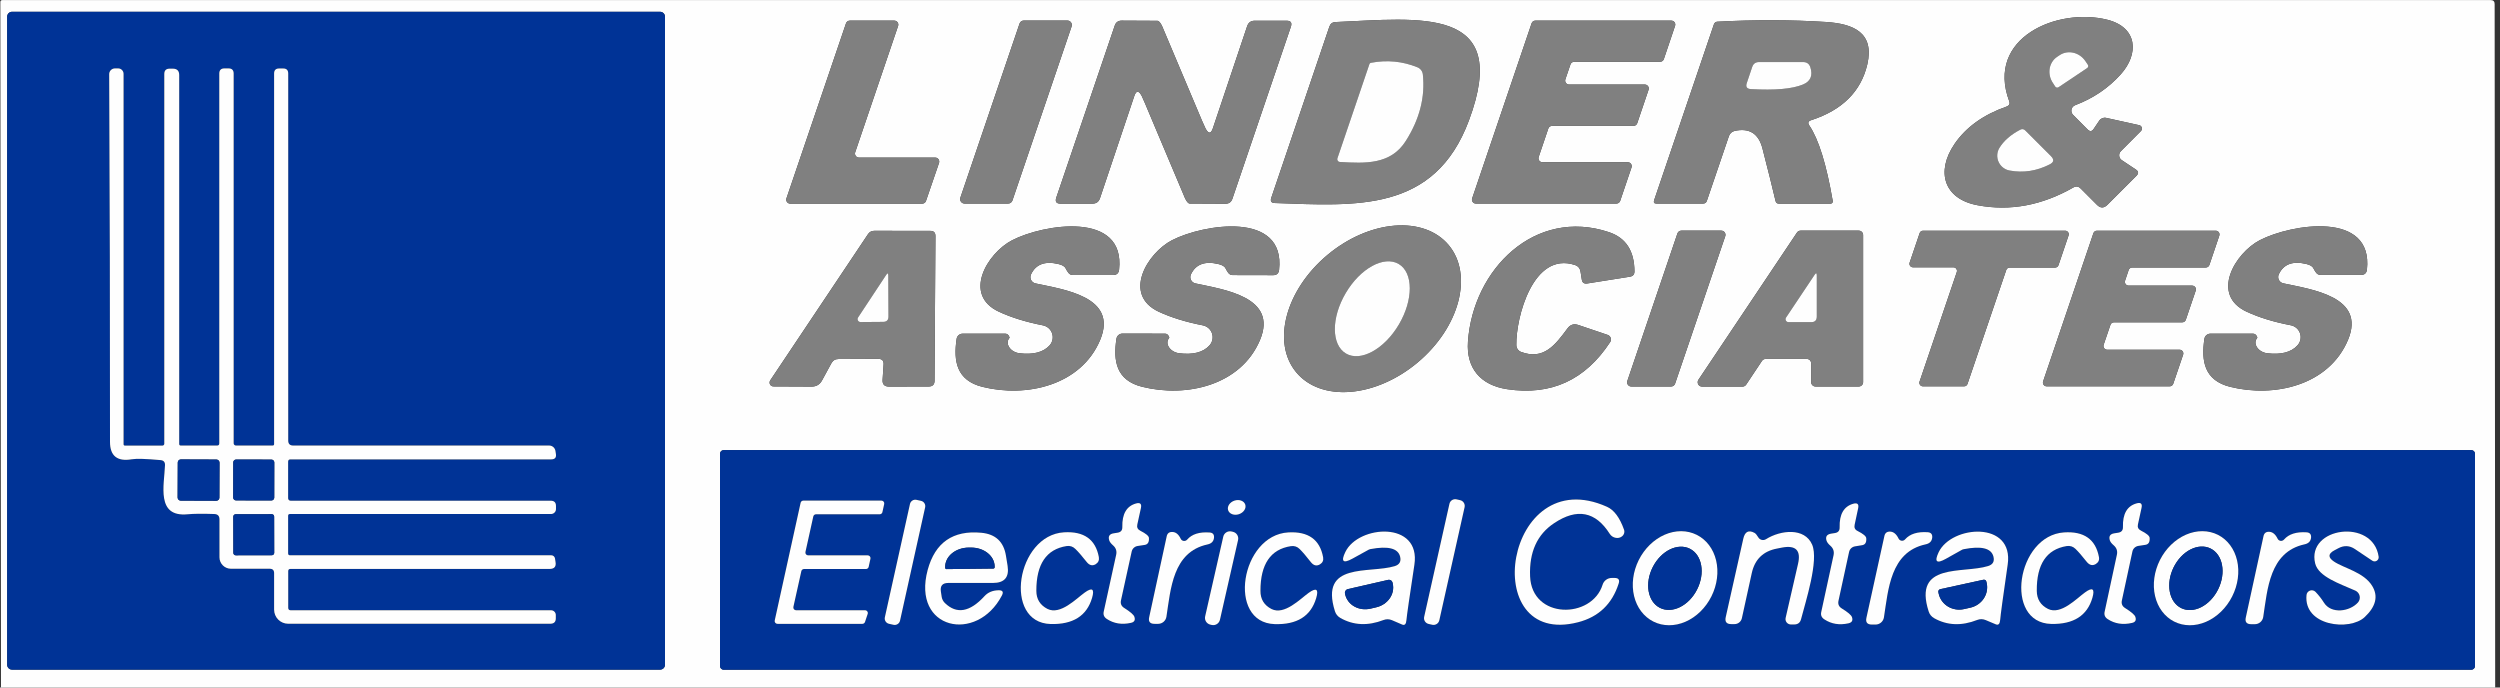 <?xml version="1.0" encoding="UTF-8"?>
<!-- Generated by Pixelmator Pro 3.6.15 -->
<svg width="280" height="77" viewBox="0 0 280 77" xmlns="http://www.w3.org/2000/svg">
    <rect x="0" y="0" width="280" height="77" fill="#333333" stroke="none"/>
    <path id="Path" fill="#fefefe" stroke="none" d="M 279.46 77 L 0.11 77 L 0.04 0.23 C 0.04 0.083 0.117 0.01 0.27 0.01 L 278.95 0.01 C 279.25 0.01 279.4 0.157 279.4 0.45 L 279.46 77 Z M 74.48 1.87 C 74.48 1.566 74.234 1.32 73.93 1.32 L 1.35 1.32 C 1.046 1.32 0.8 1.566 0.8 1.87 L 0.8 74.45 C 0.8 74.754 1.046 75 1.35 75 L 73.93 75 C 74.234 75 74.48 74.754 74.48 74.45 L 74.48 1.87 Z M 233.82 14.51 L 232.19 12.87 C 232.029 12.712 231.959 12.483 232.006 12.262 C 232.052 12.041 232.209 11.859 232.42 11.78 C 234.44 11.013 236.14 9.863 237.52 8.33 C 239.59 6.03 239.42 3.07 236.02 2.21 C 230.43 0.81 222.38 4.23 225.03 11.33 C 225.137 11.623 225.043 11.823 224.75 11.93 C 222.143 12.843 220.197 14.24 218.91 16.12 C 216.81 19.19 217.67 22.28 221.5 22.99 C 225.127 23.67 228.697 23.007 232.21 21 C 232.51 20.827 232.783 20.863 233.03 21.11 L 234.87 22.95 C 235.25 23.33 235.633 23.33 236.02 22.95 L 239.29 19.68 C 239.543 19.42 239.52 19.19 239.22 18.99 L 237.63 17.93 C 237.469 17.82 237.366 17.645 237.349 17.451 C 237.331 17.258 237.402 17.066 237.54 16.93 L 239.78 14.68 C 239.883 14.58 239.922 14.431 239.882 14.293 C 239.842 14.155 239.73 14.05 239.59 14.02 L 235.88 13.2 C 235.589 13.138 235.289 13.261 235.12 13.51 L 234.49 14.44 C 234.297 14.733 234.073 14.757 233.82 14.51 Z M 105.17 18.25 C 105.219 18.111 105.197 17.957 105.112 17.838 C 105.026 17.718 104.887 17.648 104.74 17.65 L 96.21 17.65 C 96.065 17.651 95.929 17.582 95.844 17.465 C 95.759 17.348 95.735 17.197 95.78 17.06 L 100.59 2.9 C 100.635 2.763 100.611 2.612 100.526 2.495 C 100.441 2.378 100.305 2.309 100.16 2.31 L 95.17 2.31 C 94.978 2.313 94.81 2.438 94.75 2.62 L 88.08 22.22 C 88.035 22.357 88.059 22.508 88.144 22.625 C 88.229 22.742 88.365 22.811 88.51 22.81 L 103.29 22.81 C 103.479 22.808 103.647 22.688 103.71 22.51 L 105.17 18.25 Z M 114.67 2.3 C 114.453 2.297 114.259 2.435 114.19 2.64 L 107.56 22.14 C 107.508 22.294 107.534 22.463 107.629 22.594 C 107.725 22.725 107.878 22.802 108.04 22.8 L 112.91 22.8 C 113.127 22.803 113.321 22.665 113.39 22.46 L 120.02 2.96 C 120.072 2.806 120.046 2.637 119.951 2.506 C 119.855 2.375 119.702 2.298 119.54 2.3 L 114.67 2.3 Z M 129.11 13.64 C 131.383 19.053 132.58 21.89 132.7 22.15 C 132.893 22.577 133.077 22.793 133.25 22.8 L 137.25 22.82 C 137.643 22.82 137.903 22.633 138.03 22.26 L 144.58 2.99 C 144.727 2.543 144.567 2.32 144.1 2.32 L 140.53 2.32 C 140.103 2.32 139.82 2.523 139.68 2.93 L 135.84 14.37 C 135.62 15.017 135.343 15.017 135.01 14.37 C 134.903 14.177 134.49 13.217 133.77 11.49 C 131.497 6.077 130.3 3.24 130.18 2.98 C 129.987 2.553 129.803 2.337 129.63 2.33 L 125.63 2.31 C 125.237 2.31 124.977 2.497 124.85 2.87 L 118.3 22.14 C 118.153 22.587 118.313 22.81 118.78 22.81 L 122.35 22.81 C 122.777 22.81 123.06 22.607 123.2 22.2 L 127.04 10.76 C 127.26 10.113 127.54 10.113 127.88 10.76 C 127.98 10.953 128.39 11.913 129.11 13.64 Z M 142.38 22.16 C 142.253 22.533 142.387 22.727 142.78 22.74 C 151.88 23.06 160.67 23.81 164.52 13.49 C 169.35 0.55 158.92 2.07 149.58 2.47 C 149.233 2.483 149.003 2.653 148.89 2.98 L 142.38 22.16 Z M 182.73 18.75 C 182.775 18.617 182.753 18.471 182.672 18.356 C 182.591 18.241 182.46 18.172 182.32 18.17 L 172.74 18.17 C 172.6 18.168 172.469 18.099 172.388 17.984 C 172.307 17.869 172.285 17.723 172.33 17.59 L 173.41 14.4 C 173.47 14.22 173.64 14.099 173.83 14.1 L 182.95 14.1 C 183.14 14.101 183.31 13.98 183.37 13.8 L 184.64 10.05 C 184.685 9.917 184.663 9.771 184.582 9.656 C 184.501 9.541 184.37 9.472 184.23 9.47 L 175.74 9.47 C 175.598 9.471 175.464 9.403 175.381 9.288 C 175.297 9.173 175.275 9.025 175.32 8.89 L 175.89 7.22 C 175.949 7.043 176.114 6.923 176.3 6.92 L 185.93 6.92 C 186.12 6.921 186.289 6.8 186.35 6.62 L 187.61 2.89 C 187.655 2.757 187.633 2.611 187.552 2.496 C 187.471 2.381 187.34 2.312 187.2 2.31 L 171.96 2.31 C 171.77 2.309 171.6 2.43 171.54 2.61 L 164.88 22.22 C 164.835 22.353 164.857 22.499 164.938 22.614 C 165.019 22.729 165.15 22.798 165.29 22.8 L 181.04 22.8 C 181.23 22.801 181.4 22.68 181.46 22.5 L 182.73 18.75 Z M 202.85 13.46 C 206.33 12.333 208.427 10.25 209.14 7.21 C 209.96 3.65 207.59 2.66 204.49 2.46 C 200.59 2.213 196.54 2.203 192.34 2.43 C 192.167 2.435 192.015 2.551 191.96 2.72 L 185.26 22.43 C 185.18 22.677 185.267 22.8 185.52 22.8 L 190.75 22.8 C 190.963 22.8 191.103 22.697 191.17 22.49 L 193.64 15.24 C 193.738 14.949 193.984 14.729 194.29 14.66 C 195.923 14.307 196.957 14.957 197.39 16.61 C 198.01 19.01 198.5 20.977 198.86 22.51 C 198.907 22.71 199.033 22.81 199.24 22.81 L 205.02 22.81 C 205.094 22.811 205.164 22.779 205.213 22.723 C 205.261 22.667 205.282 22.593 205.27 22.52 C 204.563 18.413 203.687 15.59 202.64 14.05 C 202.447 13.763 202.517 13.567 202.85 13.46 Z M 115.47 30.74 C 116.003 29.593 117.037 29.207 118.57 29.58 C 118.99 29.68 119.253 29.843 119.36 30.07 C 119.427 30.21 119.52 30.363 119.64 30.53 C 119.767 30.71 119.933 30.8 120.14 30.8 L 124.68 30.8 C 125.073 30.8 125.293 30.6 125.34 30.2 C 126.06 23.58 116.85 25.1 113.35 26.91 C 110.58 28.35 107.76 33.02 111.91 34.93 C 113.303 35.57 114.937 36.073 116.81 36.44 C 117.289 36.535 117.68 36.879 117.835 37.342 C 117.99 37.805 117.885 38.316 117.56 38.68 C 116.853 39.46 115.717 39.753 114.15 39.56 C 113.688 39.5 113.258 39.244 113.029 38.89 C 112.8 38.536 112.808 38.141 113.05 37.86 C 113.09 37.813 113.06 37.717 112.96 37.57 C 112.867 37.437 112.737 37.37 112.57 37.37 L 107.82 37.37 C 107.475 37.371 107.185 37.623 107.14 37.96 C 106.77 40.44 107.13 42.61 110.04 43.33 C 114.97 44.56 121.08 43.17 123.22 38.07 C 125.25 33.22 119.14 32.43 115.97 31.74 C 115.758 31.693 115.579 31.553 115.482 31.359 C 115.385 31.165 115.38 30.938 115.47 30.74 Z M 133.38 30.74 C 133.913 29.593 134.947 29.207 136.48 29.58 C 136.9 29.68 137.163 29.843 137.27 30.07 C 137.337 30.21 137.43 30.367 137.55 30.54 C 137.677 30.72 137.847 30.81 138.06 30.81 L 142.6 30.82 C 142.993 30.82 143.213 30.62 143.26 30.22 C 143.99 23.59 134.77 25.1 131.27 26.9 C 128.49 28.34 125.67 33.01 129.81 34.93 C 131.203 35.57 132.84 36.073 134.72 36.44 C 135.201 36.536 135.594 36.883 135.747 37.349 C 135.9 37.815 135.79 38.327 135.46 38.69 C 134.753 39.47 133.613 39.76 132.04 39.56 C 131.578 39.5 131.149 39.243 130.92 38.89 C 130.691 38.536 130.699 38.141 130.94 37.86 C 130.98 37.813 130.95 37.717 130.85 37.57 C 130.763 37.437 130.637 37.37 130.47 37.37 L 125.72 37.36 C 125.375 37.361 125.085 37.613 125.04 37.95 C 124.66 40.43 125.02 42.6 127.92 43.32 C 132.86 44.56 138.97 43.18 141.12 38.08 C 143.16 33.24 137.05 32.43 133.88 31.74 C 133.668 31.693 133.489 31.553 133.392 31.359 C 133.295 31.165 133.29 30.938 133.38 30.74 Z M 162.251 27.447 C 160.914 25.848 158.733 25.066 156.187 25.272 C 153.642 25.479 150.941 26.658 148.678 28.55 C 143.967 32.489 142.405 38.383 145.189 41.713 C 146.526 43.312 148.707 44.094 151.253 43.888 C 153.798 43.681 156.499 42.502 158.762 40.61 C 163.473 36.671 165.035 30.777 162.251 27.447 Z M 169.83 38.65 C 169.78 35.55 171.71 28.13 176.39 29.68 C 176.75 29.8 176.96 30.05 177.02 30.43 L 177.16 31.31 C 177.213 31.657 177.417 31.803 177.77 31.75 L 182.55 30.99 C 182.89 30.937 183.06 30.74 183.06 30.4 C 183.053 28.1 182.1 26.633 180.2 26 C 171.94 23.24 164.98 30.12 164.41 38.26 C 164.2 41.24 165.82 43.14 168.8 43.59 C 173.707 44.33 177.553 42.57 180.34 38.31 C 180.431 38.173 180.453 38.001 180.398 37.845 C 180.343 37.688 180.218 37.564 180.06 37.51 L 176.78 36.4 C 176.28 36.227 175.873 36.353 175.56 36.78 C 174.19 38.63 172.9 40.36 170.37 39.42 C 170.05 39.301 169.836 38.995 169.83 38.65 Z M 255.22 30.73 C 255.753 29.583 256.787 29.197 258.32 29.57 C 258.74 29.67 259.003 29.833 259.11 30.06 C 259.177 30.2 259.27 30.353 259.39 30.52 C 259.517 30.7 259.687 30.79 259.9 30.79 L 264.44 30.79 C 264.833 30.79 265.053 30.59 265.1 30.19 C 265.82 23.56 256.6 25.09 253.1 26.9 C 250.33 28.34 247.51 33.02 251.66 34.93 C 253.053 35.57 254.69 36.07 256.57 36.43 C 257.053 36.523 257.448 36.869 257.604 37.335 C 257.759 37.802 257.651 38.316 257.32 38.68 C 256.613 39.46 255.473 39.753 253.9 39.56 C 253.438 39.5 253.008 39.244 252.779 38.89 C 252.55 38.536 252.558 38.141 252.8 37.86 C 252.84 37.813 252.81 37.717 252.71 37.57 C 252.617 37.437 252.487 37.37 252.32 37.37 L 247.57 37.37 C 247.225 37.371 246.935 37.623 246.89 37.96 C 246.52 40.44 246.88 42.61 249.79 43.33 C 254.73 44.56 260.84 43.17 262.98 38.06 C 265.01 33.21 258.9 32.42 255.72 31.73 C 255.508 31.683 255.329 31.543 255.232 31.349 C 255.135 31.155 255.13 30.928 255.22 30.73 Z M 98.96 40.83 L 98.85 42.52 C 98.81 43.04 99.053 43.3 99.58 43.3 L 104.01 43.29 C 104.45 43.29 104.67 43.07 104.67 42.63 L 104.77 26.43 C 104.77 26.05 104.58 25.86 104.2 25.86 L 97.93 25.85 C 97.623 25.85 97.387 25.973 97.22 26.22 L 86.26 42.61 C 86.176 42.746 86.17 42.916 86.245 43.056 C 86.32 43.195 86.463 43.281 86.62 43.28 L 90.9 43.3 C 91.42 43.3 91.807 43.073 92.06 42.62 L 93.11 40.69 C 93.283 40.37 93.55 40.21 93.91 40.21 L 98.36 40.19 C 98.793 40.19 98.993 40.403 98.96 40.83 Z M 188.32 25.83 C 188.117 25.828 187.935 25.957 187.87 26.15 L 182.26 42.67 C 182.211 42.814 182.236 42.973 182.325 43.096 C 182.414 43.219 182.558 43.291 182.71 43.29 L 187.16 43.29 C 187.363 43.292 187.545 43.163 187.61 42.97 L 193.23 26.45 C 193.279 26.306 193.254 26.147 193.165 26.024 C 193.076 25.901 192.932 25.829 192.78 25.83 L 188.32 25.83 Z M 197.34 40.42 C 197.431 40.282 197.585 40.2 197.75 40.2 L 202.36 40.2 C 202.631 40.2 202.85 40.419 202.85 40.69 L 202.85 42.8 C 202.85 43.071 203.069 43.29 203.34 43.29 L 208.18 43.29 C 208.451 43.29 208.67 43.071 208.67 42.8 L 208.67 26.32 C 208.67 26.049 208.451 25.83 208.18 25.83 L 201.67 25.83 C 201.505 25.83 201.351 25.912 201.26 26.05 L 190.22 42.54 C 190.121 42.691 190.112 42.884 190.198 43.043 C 190.283 43.202 190.449 43.3 190.63 43.3 L 195.16 43.3 C 195.325 43.3 195.479 43.218 195.57 43.08 L 197.34 40.42 Z M 213.88 29.41 C 213.838 29.533 213.858 29.668 213.933 29.773 C 214.009 29.878 214.13 29.941 214.26 29.94 L 218.78 29.94 C 218.91 29.939 219.031 30.002 219.107 30.107 C 219.182 30.212 219.202 30.347 219.16 30.47 L 214.99 42.74 C 214.948 42.863 214.968 42.998 215.043 43.103 C 215.119 43.208 215.24 43.271 215.37 43.27 L 219.98 43.27 C 220.151 43.271 220.304 43.162 220.36 43 L 224.7 30.24 C 224.756 30.078 224.909 29.969 225.08 29.97 L 230.17 29.97 C 230.341 29.971 230.494 29.862 230.55 29.7 L 231.68 26.37 C 231.722 26.247 231.702 26.112 231.627 26.007 C 231.551 25.902 231.43 25.839 231.3 25.84 L 215.38 25.84 C 215.209 25.839 215.056 25.948 215 26.11 L 213.88 29.41 Z M 244.51 39.73 C 244.556 39.601 244.535 39.457 244.456 39.346 C 244.376 39.234 244.247 39.169 244.11 39.17 L 236.01 39.17 C 235.873 39.171 235.744 39.106 235.664 38.994 C 235.585 38.883 235.564 38.739 235.61 38.61 L 236.37 36.38 C 236.43 36.211 236.591 36.098 236.77 36.1 L 244.41 36.1 C 244.589 36.102 244.75 35.989 244.81 35.82 L 245.92 32.55 C 245.966 32.421 245.945 32.277 245.866 32.166 C 245.786 32.054 245.657 31.989 245.52 31.99 L 238.41 31.99 C 238.273 31.991 238.144 31.926 238.064 31.814 C 237.985 31.703 237.964 31.559 238.01 31.43 L 238.41 30.24 C 238.47 30.071 238.631 29.958 238.81 29.96 L 247.05 29.96 C 247.229 29.962 247.39 29.849 247.45 29.68 L 248.56 26.4 C 248.606 26.271 248.585 26.127 248.506 26.016 C 248.426 25.904 248.297 25.839 248.16 25.84 L 234.86 25.84 C 234.681 25.838 234.52 25.951 234.46 26.12 L 228.83 42.71 C 228.784 42.839 228.805 42.983 228.884 43.094 C 228.964 43.206 229.093 43.271 229.23 43.27 L 243 43.27 C 243.179 43.272 243.34 43.159 243.4 42.99 L 244.51 39.73 Z M 277.2 50.82 C 277.2 50.594 277.016 50.41 276.79 50.41 L 81.05 50.41 C 80.824 50.41 80.64 50.594 80.64 50.82 L 80.64 74.6 C 80.64 74.826 80.824 75.01 81.05 75.01 L 276.79 75.01 C 277.016 75.01 277.2 74.826 277.2 74.6 L 277.2 50.82 Z"/>
    <path id="path1" fill="#003396" stroke="none" d="M 74.48 74.45 C 74.48 74.754 74.234 75 73.93 75 L 1.35 75 C 1.046 75 0.8 74.754 0.8 74.45 L 0.8 1.87 C 0.8 1.566 1.046 1.32 1.35 1.32 L 73.93 1.32 C 74.234 1.32 74.48 1.566 74.48 1.87 L 74.48 74.45 Z M 13.84 49.75 L 13.84 8.27 C 13.84 7.933 13.567 7.66 13.23 7.66 L 12.88 7.66 C 12.706 7.66 12.539 7.729 12.417 7.851 C 12.295 7.973 12.227 8.139 12.23 8.31 C 12.297 21.977 12.327 35.703 12.32 49.49 C 12.32 51.063 13.13 51.713 14.75 51.44 C 15.27 51.353 16.343 51.383 17.97 51.53 C 18.323 51.557 18.493 51.747 18.48 52.1 C 18.39 54.37 17.47 57.93 21 57.6 C 21.693 57.533 22.693 57.523 24 57.57 C 24.387 57.583 24.58 57.783 24.58 58.17 L 24.58 62.42 C 24.58 63.127 25.158 63.7 25.87 63.7 L 30.21 63.7 C 30.537 63.7 30.7 63.863 30.7 64.19 L 30.7 68.28 C 30.7 69.153 31.407 69.86 32.28 69.86 L 61.62 69.86 C 62.04 69.86 62.25 69.66 62.25 69.26 L 62.25 68.88 C 62.25 68.587 62.013 68.35 61.72 68.35 L 32.56 68.35 C 32.373 68.35 32.28 68.257 32.28 68.07 L 32.28 63.97 C 32.28 63.803 32.363 63.72 32.53 63.72 L 61.56 63.72 C 62.087 63.72 62.307 63.46 62.22 62.94 L 62.16 62.55 C 62.13 62.342 61.95 62.188 61.74 62.19 L 32.48 62.19 C 32.34 62.19 32.27 62.12 32.27 61.98 L 32.27 57.77 C 32.27 57.637 32.337 57.57 32.47 57.57 L 61.71 57.57 C 62.019 57.57 62.27 57.324 62.27 57.02 L 62.27 56.67 C 62.27 56.277 62.073 56.08 61.68 56.08 L 32.54 56.08 C 32.391 56.08 32.27 55.959 32.27 55.81 L 32.27 51.71 C 32.27 51.537 32.357 51.45 32.53 51.45 L 61.73 51.45 C 62.15 51.45 62.327 51.247 62.26 50.84 L 62.21 50.5 C 62.152 50.154 61.856 49.901 61.51 49.9 L 32.84 49.9 C 32.467 49.9 32.28 49.713 32.28 49.34 L 32.28 8.23 C 32.28 7.857 32.093 7.67 31.72 7.67 L 31.26 7.67 C 30.887 7.67 30.7 7.857 30.7 8.23 L 30.7 49.73 C 30.7 49.843 30.643 49.9 30.53 49.9 L 26.43 49.9 C 26.286 49.9 26.17 49.788 26.17 49.65 L 26.17 8.24 C 26.17 7.853 25.977 7.66 25.59 7.66 L 25.14 7.66 C 24.753 7.66 24.56 7.853 24.56 8.24 L 24.56 49.65 C 24.56 49.817 24.48 49.9 24.32 49.9 L 20.25 49.9 C 20.13 49.9 20.07 49.84 20.07 49.72 L 20.07 8.4 C 20.07 7.927 19.83 7.69 19.35 7.69 L 19 7.69 C 18.6 7.69 18.4 7.89 18.4 8.29 L 18.4 49.7 C 18.4 49.816 18.302 49.91 18.18 49.91 L 14.01 49.91 C 13.897 49.91 13.84 49.857 13.84 49.75 Z"/>
    <path id="path2" fill="#808080" stroke="none" d="M 234.49 14.44 L 235.12 13.51 C 235.289 13.261 235.589 13.138 235.88 13.2 L 239.59 14.02 C 239.73 14.05 239.842 14.155 239.882 14.293 C 239.922 14.431 239.883 14.58 239.78 14.68 L 237.54 16.93 C 237.402 17.066 237.331 17.258 237.349 17.451 C 237.366 17.645 237.469 17.82 237.63 17.93 L 239.22 18.99 C 239.52 19.19 239.543 19.42 239.29 19.68 L 236.02 22.95 C 235.633 23.33 235.25 23.33 234.87 22.95 L 233.03 21.11 C 232.783 20.863 232.51 20.827 232.21 21 C 228.697 23.007 225.127 23.67 221.5 22.99 C 217.67 22.28 216.81 19.19 218.91 16.12 C 220.197 14.24 222.143 12.843 224.75 11.93 C 225.043 11.823 225.137 11.623 225.03 11.33 C 222.38 4.23 230.43 0.81 236.02 2.21 C 239.42 3.07 239.59 6.03 237.52 8.33 C 236.14 9.863 234.44 11.013 232.42 11.78 C 232.209 11.859 232.052 12.041 232.006 12.262 C 231.959 12.483 232.029 12.712 232.19 12.87 L 233.82 14.51 C 234.073 14.757 234.297 14.733 234.49 14.44 Z M 230.56 9.77 L 233.77 7.62 C 233.89 7.536 233.921 7.372 233.84 7.25 L 233.57 6.85 C 232.904 5.858 231.616 5.554 230.69 6.17 L 230.39 6.37 C 229.468 6.991 229.258 8.296 229.92 9.29 L 230.18 9.69 C 230.219 9.752 230.281 9.796 230.353 9.811 C 230.425 9.826 230.499 9.811 230.56 9.77 Z M 229.72 17.5 L 226.83 14.61 C 226.663 14.443 226.473 14.417 226.26 14.53 C 225.2 15.083 224.423 15.763 223.93 16.57 C 223.646 17.045 223.612 17.628 223.839 18.133 C 224.066 18.637 224.526 18.999 225.07 19.1 C 226.61 19.387 228.11 19.157 229.57 18.41 C 230.037 18.177 230.087 17.873 229.72 17.5 Z"/>
    <path id="path3" fill="#808080" stroke="none" d="M 105.17 18.25 L 103.71 22.51 C 103.647 22.688 103.479 22.808 103.29 22.81 L 88.51 22.81 C 88.365 22.811 88.229 22.742 88.144 22.625 C 88.059 22.508 88.035 22.357 88.08 22.22 L 94.75 2.62 C 94.81 2.438 94.978 2.313 95.17 2.31 L 100.16 2.31 C 100.305 2.309 100.441 2.378 100.526 2.495 C 100.611 2.612 100.635 2.763 100.59 2.9 L 95.78 17.06 C 95.735 17.197 95.759 17.348 95.844 17.465 C 95.929 17.582 96.065 17.651 96.21 17.65 L 104.74 17.65 C 104.887 17.648 105.026 17.718 105.112 17.838 C 105.197 17.957 105.219 18.111 105.17 18.25 Z"/>
    <path id="path4" fill="#808080" stroke="none" d="M 114.67 2.3 L 119.54 2.3 C 119.702 2.298 119.855 2.375 119.951 2.506 C 120.046 2.637 120.072 2.806 120.02 2.96 L 113.39 22.46 C 113.321 22.665 113.127 22.803 112.91 22.8 L 108.04 22.8 C 107.878 22.802 107.725 22.725 107.629 22.594 C 107.534 22.463 107.508 22.294 107.56 22.14 L 114.19 2.64 C 114.259 2.435 114.453 2.297 114.67 2.3 Z"/>
    <path id="path5" fill="#808080" stroke="none" d="M 133.77 11.49 C 134.49 13.217 134.903 14.177 135.01 14.37 C 135.343 15.017 135.62 15.017 135.84 14.37 L 139.68 2.93 C 139.82 2.523 140.103 2.32 140.53 2.32 L 144.1 2.32 C 144.567 2.32 144.727 2.543 144.58 2.99 L 138.03 22.26 C 137.903 22.633 137.643 22.82 137.25 22.82 L 133.25 22.8 C 133.077 22.793 132.893 22.577 132.7 22.15 C 132.58 21.89 131.383 19.053 129.11 13.64 C 128.39 11.913 127.98 10.953 127.88 10.76 C 127.54 10.113 127.26 10.113 127.04 10.76 L 123.2 22.2 C 123.06 22.607 122.777 22.81 122.35 22.81 L 118.78 22.81 C 118.313 22.81 118.153 22.587 118.3 22.14 L 124.85 2.87 C 124.977 2.497 125.237 2.31 125.63 2.31 L 129.63 2.33 C 129.803 2.337 129.987 2.553 130.18 2.98 C 130.3 3.24 131.497 6.077 133.77 11.49 Z"/>
    <path id="path6" fill="#808080" stroke="none" d="M 142.38 22.16 L 148.89 2.98 C 149.003 2.653 149.233 2.483 149.58 2.47 C 158.92 2.07 169.35 0.55 164.52 13.49 C 160.67 23.81 151.88 23.06 142.78 22.74 C 142.387 22.727 142.253 22.533 142.38 22.16 Z M 153.37 7.19 L 149.79 17.73 C 149.758 17.822 149.772 17.924 149.827 18.005 C 149.882 18.086 149.972 18.136 150.07 18.14 C 152.9 18.31 155.77 18.46 157.46 15.77 C 159 13.337 159.633 10.86 159.36 8.34 C 159.323 7.983 159.093 7.675 158.76 7.54 C 157.093 6.86 155.36 6.69 153.56 7.03 C 153.469 7.042 153.394 7.105 153.37 7.19 Z"/>
    <path id="path7" fill="#808080" stroke="none" d="M 182.73 18.75 L 181.46 22.5 C 181.4 22.68 181.23 22.801 181.04 22.8 L 165.29 22.8 C 165.15 22.798 165.019 22.729 164.938 22.614 C 164.857 22.499 164.835 22.353 164.88 22.22 L 171.54 2.61 C 171.6 2.43 171.77 2.309 171.96 2.31 L 187.2 2.31 C 187.34 2.312 187.471 2.381 187.552 2.496 C 187.633 2.611 187.655 2.757 187.61 2.89 L 186.35 6.62 C 186.289 6.8 186.12 6.921 185.93 6.92 L 176.3 6.92 C 176.114 6.923 175.949 7.043 175.89 7.22 L 175.32 8.89 C 175.275 9.025 175.297 9.173 175.381 9.288 C 175.464 9.403 175.598 9.471 175.74 9.47 L 184.23 9.47 C 184.37 9.472 184.501 9.541 184.582 9.656 C 184.663 9.771 184.685 9.917 184.64 10.05 L 183.37 13.8 C 183.31 13.98 183.14 14.101 182.95 14.1 L 173.83 14.1 C 173.64 14.099 173.47 14.22 173.41 14.4 L 172.33 17.59 C 172.285 17.723 172.307 17.869 172.388 17.984 C 172.469 18.099 172.6 18.168 172.74 18.17 L 182.32 18.17 C 182.46 18.172 182.591 18.241 182.672 18.356 C 182.753 18.471 182.775 18.617 182.73 18.75 Z"/>
    <path id="path8" fill="#808080" stroke="none" d="M 202.64 14.05 C 203.687 15.59 204.563 18.413 205.27 22.52 C 205.282 22.593 205.261 22.667 205.213 22.723 C 205.164 22.779 205.094 22.811 205.02 22.81 L 199.24 22.81 C 199.033 22.81 198.907 22.71 198.86 22.51 C 198.5 20.977 198.01 19.01 197.39 16.61 C 196.957 14.957 195.923 14.307 194.29 14.66 C 193.984 14.729 193.738 14.949 193.64 15.24 L 191.17 22.49 C 191.103 22.697 190.963 22.8 190.75 22.8 L 185.52 22.8 C 185.267 22.8 185.18 22.677 185.26 22.43 L 191.96 2.72 C 192.015 2.551 192.167 2.435 192.34 2.43 C 196.54 2.203 200.59 2.213 204.49 2.46 C 207.59 2.66 209.96 3.65 209.14 7.21 C 208.427 10.25 206.33 12.333 202.85 13.46 C 202.517 13.567 202.447 13.763 202.64 14.05 Z M 196.25 7.49 L 195.64 9.3 C 195.493 9.727 195.647 9.953 196.1 9.98 C 198.787 10.133 200.727 9.963 201.92 9.47 C 202.78 9.117 203.06 8.47 202.76 7.53 C 202.633 7.143 202.363 6.95 201.95 6.95 L 197.01 6.95 C 196.63 6.95 196.377 7.13 196.25 7.49 Z"/>
    <path id="path9" fill="#fefefe" stroke="none" d="M 230.56 9.77 C 230.499 9.811 230.425 9.826 230.353 9.811 C 230.281 9.796 230.219 9.752 230.18 9.69 L 229.92 9.29 C 229.258 8.296 229.468 6.991 230.39 6.37 L 230.69 6.17 C 231.616 5.554 232.904 5.858 233.57 6.85 L 233.84 7.25 C 233.921 7.372 233.89 7.536 233.77 7.62 L 230.56 9.77 Z"/>
    <path id="path10" fill="#fefefe" stroke="none" d="M 153.37 7.19 C 153.394 7.105 153.469 7.042 153.56 7.03 C 155.36 6.69 157.093 6.86 158.76 7.54 C 159.093 7.675 159.323 7.983 159.36 8.34 C 159.633 10.86 159 13.337 157.46 15.77 C 155.77 18.46 152.9 18.31 150.07 18.14 C 149.972 18.136 149.882 18.086 149.827 18.005 C 149.772 17.924 149.758 17.822 149.79 17.73 L 153.37 7.19 Z"/>
    <path id="path11" fill="#fefefe" stroke="none" d="M 195.64 9.3 L 196.25 7.49 C 196.377 7.13 196.63 6.95 197.01 6.95 L 201.95 6.95 C 202.363 6.95 202.633 7.143 202.76 7.53 C 203.06 8.47 202.78 9.117 201.92 9.47 C 200.727 9.963 198.787 10.133 196.1 9.98 C 195.647 9.953 195.493 9.727 195.64 9.3 Z"/>
    <path id="path12" fill="#fefefe" stroke="none" d="M 13.84 49.75 C 13.84 49.857 13.897 49.91 14.01 49.91 L 18.18 49.91 C 18.302 49.91 18.4 49.816 18.4 49.7 L 18.4 8.29 C 18.4 7.89 18.6 7.69 19 7.69 L 19.35 7.69 C 19.83 7.69 20.07 7.927 20.07 8.4 L 20.07 49.72 C 20.07 49.84 20.13 49.9 20.25 49.9 L 24.32 49.9 C 24.48 49.9 24.56 49.817 24.56 49.65 L 24.56 8.24 C 24.56 7.853 24.753 7.66 25.14 7.66 L 25.59 7.66 C 25.977 7.66 26.17 7.853 26.17 8.24 L 26.17 49.65 C 26.17 49.788 26.286 49.9 26.43 49.9 L 30.53 49.9 C 30.643 49.9 30.7 49.843 30.7 49.73 L 30.7 8.23 C 30.7 7.857 30.887 7.67 31.26 7.67 L 31.72 7.67 C 32.093 7.67 32.28 7.857 32.28 8.23 L 32.28 49.34 C 32.28 49.713 32.467 49.9 32.84 49.9 L 61.51 49.9 C 61.856 49.901 62.152 50.154 62.21 50.5 L 62.26 50.84 C 62.327 51.247 62.15 51.45 61.73 51.45 L 32.53 51.45 C 32.357 51.45 32.27 51.537 32.27 51.71 L 32.27 55.81 C 32.27 55.959 32.391 56.08 32.54 56.08 L 61.68 56.08 C 62.073 56.08 62.27 56.277 62.27 56.67 L 62.27 57.02 C 62.27 57.324 62.019 57.57 61.71 57.57 L 32.47 57.57 C 32.337 57.57 32.27 57.637 32.27 57.77 L 32.27 61.98 C 32.27 62.12 32.34 62.19 32.48 62.19 L 61.74 62.19 C 61.95 62.188 62.13 62.342 62.16 62.55 L 62.22 62.94 C 62.307 63.46 62.087 63.72 61.56 63.72 L 32.53 63.72 C 32.363 63.72 32.28 63.803 32.28 63.97 L 32.28 68.07 C 32.28 68.257 32.373 68.35 32.56 68.35 L 61.72 68.35 C 62.013 68.35 62.25 68.587 62.25 68.88 L 62.25 69.26 C 62.25 69.66 62.04 69.86 61.62 69.86 L 32.28 69.86 C 31.407 69.86 30.7 69.153 30.7 68.28 L 30.7 64.19 C 30.7 63.863 30.537 63.7 30.21 63.7 L 25.87 63.7 C 25.158 63.7 24.58 63.127 24.58 62.42 L 24.58 58.17 C 24.58 57.783 24.387 57.583 24 57.57 C 22.693 57.523 21.693 57.533 21 57.6 C 17.47 57.93 18.39 54.37 18.48 52.1 C 18.493 51.747 18.323 51.557 17.97 51.53 C 16.343 51.383 15.27 51.353 14.75 51.44 C 13.13 51.713 12.32 51.063 12.32 49.49 C 12.327 35.703 12.297 21.977 12.23 8.31 C 12.227 8.139 12.295 7.973 12.417 7.851 C 12.539 7.729 12.706 7.66 12.88 7.66 L 13.23 7.66 C 13.567 7.66 13.84 7.933 13.84 8.27 L 13.84 49.75 Z M 24.587 51.818 C 24.587 51.625 24.431 51.468 24.238 51.467 L 20.258 51.453 C 20.065 51.452 19.908 51.609 19.907 51.802 L 19.893 55.722 C 19.893 55.915 20.049 56.072 20.242 56.073 L 24.222 56.087 C 24.415 56.088 24.572 55.931 24.573 55.738 L 24.587 51.818 Z M 30.723 51.794 C 30.724 51.617 30.581 51.474 30.404 51.473 L 26.444 51.466 C 26.359 51.466 26.278 51.5 26.218 51.56 C 26.157 51.62 26.124 51.701 26.123 51.786 L 26.117 55.726 C 26.116 55.903 26.259 56.046 26.436 56.047 L 30.396 56.054 C 30.481 56.054 30.562 56.02 30.622 55.96 C 30.683 55.9 30.716 55.819 30.717 55.734 L 30.723 51.794 Z M 30.707 57.856 C 30.706 57.784 30.678 57.716 30.627 57.665 C 30.576 57.615 30.508 57.586 30.436 57.586 L 26.396 57.593 C 26.324 57.594 26.256 57.622 26.205 57.673 C 26.155 57.724 26.126 57.792 26.126 57.864 L 26.134 61.924 C 26.134 61.996 26.162 62.064 26.213 62.115 C 26.264 62.165 26.332 62.194 26.404 62.194 L 30.444 62.187 C 30.516 62.186 30.584 62.158 30.635 62.107 C 30.685 62.056 30.714 61.988 30.714 61.916 L 30.707 57.856 Z"/>
    <path id="path13" fill="#fefefe" stroke="none" d="M 226.83 14.61 L 229.72 17.5 C 230.087 17.873 230.037 18.177 229.57 18.41 C 228.11 19.157 226.61 19.387 225.07 19.1 C 224.526 18.999 224.066 18.637 223.839 18.133 C 223.612 17.628 223.646 17.045 223.93 16.57 C 224.423 15.763 225.2 15.083 226.26 14.53 C 226.473 14.417 226.663 14.443 226.83 14.61 Z"/>
    <path id="path14" fill="#808080" stroke="none" d="M 115.47 30.74 C 115.38 30.938 115.385 31.165 115.482 31.359 C 115.579 31.553 115.758 31.693 115.97 31.74 C 119.14 32.43 125.25 33.22 123.22 38.07 C 121.08 43.17 114.97 44.56 110.04 43.33 C 107.13 42.61 106.77 40.44 107.14 37.96 C 107.185 37.623 107.475 37.371 107.82 37.37 L 112.57 37.37 C 112.737 37.37 112.867 37.437 112.96 37.57 C 113.06 37.717 113.09 37.813 113.05 37.86 C 112.808 38.141 112.8 38.536 113.029 38.89 C 113.258 39.244 113.688 39.5 114.15 39.56 C 115.717 39.753 116.853 39.46 117.56 38.68 C 117.885 38.316 117.99 37.805 117.835 37.342 C 117.68 36.879 117.289 36.535 116.81 36.44 C 114.937 36.073 113.303 35.57 111.91 34.93 C 107.76 33.02 110.58 28.35 113.35 26.91 C 116.85 25.1 126.06 23.58 125.34 30.2 C 125.293 30.6 125.073 30.8 124.68 30.8 L 120.14 30.8 C 119.933 30.8 119.767 30.71 119.64 30.53 C 119.52 30.363 119.427 30.21 119.36 30.07 C 119.253 29.843 118.99 29.68 118.57 29.58 C 117.037 29.207 116.003 29.593 115.47 30.74 Z"/>
    <path id="path15" fill="#808080" stroke="none" d="M 133.38 30.74 C 133.29 30.938 133.295 31.165 133.392 31.359 C 133.489 31.553 133.668 31.693 133.88 31.74 C 137.05 32.43 143.16 33.24 141.12 38.08 C 138.97 43.18 132.86 44.56 127.92 43.32 C 125.02 42.6 124.66 40.43 125.04 37.95 C 125.085 37.613 125.375 37.361 125.72 37.36 L 130.47 37.37 C 130.637 37.37 130.763 37.437 130.85 37.57 C 130.95 37.717 130.98 37.813 130.94 37.86 C 130.699 38.141 130.691 38.536 130.92 38.89 C 131.149 39.243 131.578 39.5 132.04 39.56 C 133.613 39.76 134.753 39.47 135.46 38.69 C 135.79 38.327 135.9 37.815 135.747 37.349 C 135.594 36.883 135.201 36.536 134.72 36.44 C 132.84 36.073 131.203 35.57 129.81 34.93 C 125.67 33.01 128.49 28.34 131.27 26.9 C 134.77 25.1 143.99 23.59 143.26 30.22 C 143.213 30.62 142.993 30.82 142.6 30.82 L 138.06 30.81 C 137.847 30.81 137.677 30.72 137.55 30.54 C 137.43 30.367 137.337 30.21 137.27 30.07 C 137.163 29.843 136.9 29.68 136.48 29.58 C 134.947 29.207 133.913 29.593 133.38 30.74 Z"/>
    <path id="path16" fill="#808080" stroke="none" d="M 162.251 27.447 C 165.035 30.777 163.473 36.671 158.762 40.61 C 156.499 42.502 153.798 43.681 151.253 43.888 C 148.707 44.094 146.526 43.312 145.189 41.713 C 142.405 38.383 143.967 32.489 148.678 28.55 C 150.941 26.658 153.642 25.479 156.187 25.272 C 158.733 25.066 160.914 25.848 162.251 27.447 Z M 150.746 39.595 C 152.393 40.565 155.05 39.106 156.681 36.336 C 158.313 33.567 158.3 30.535 156.654 29.565 C 155.007 28.595 152.35 30.054 150.719 32.824 C 149.087 35.593 149.1 38.625 150.746 39.595 Z"/>
    <path id="path17" fill="#808080" stroke="none" d="M 170.37 39.42 C 172.9 40.36 174.19 38.63 175.56 36.78 C 175.873 36.353 176.28 36.227 176.78 36.4 L 180.06 37.51 C 180.218 37.564 180.343 37.688 180.398 37.845 C 180.453 38.001 180.431 38.173 180.34 38.31 C 177.553 42.57 173.707 44.33 168.8 43.59 C 165.82 43.14 164.2 41.24 164.41 38.26 C 164.98 30.12 171.94 23.24 180.2 26 C 182.1 26.633 183.053 28.1 183.06 30.4 C 183.06 30.74 182.89 30.937 182.55 30.99 L 177.77 31.75 C 177.417 31.803 177.213 31.657 177.16 31.31 L 177.02 30.43 C 176.96 30.05 176.75 29.8 176.39 29.68 C 171.71 28.13 169.78 35.55 169.83 38.65 C 169.836 38.995 170.05 39.301 170.37 39.42 Z"/>
    <path id="path18" fill="#808080" stroke="none" d="M 255.22 30.73 C 255.13 30.928 255.135 31.155 255.232 31.349 C 255.329 31.543 255.508 31.683 255.72 31.73 C 258.9 32.42 265.01 33.21 262.98 38.06 C 260.84 43.17 254.73 44.56 249.79 43.33 C 246.88 42.61 246.52 40.44 246.89 37.96 C 246.935 37.623 247.225 37.371 247.57 37.37 L 252.32 37.37 C 252.487 37.37 252.617 37.437 252.71 37.57 C 252.81 37.717 252.84 37.813 252.8 37.86 C 252.558 38.141 252.55 38.536 252.779 38.89 C 253.008 39.244 253.438 39.5 253.9 39.56 C 255.473 39.753 256.613 39.46 257.32 38.68 C 257.651 38.316 257.759 37.802 257.604 37.335 C 257.448 36.869 257.053 36.523 256.57 36.43 C 254.69 36.07 253.053 35.57 251.66 34.93 C 247.51 33.02 250.33 28.34 253.1 26.9 C 256.6 25.09 265.82 23.56 265.1 30.19 C 265.053 30.59 264.833 30.79 264.44 30.79 L 259.9 30.79 C 259.687 30.79 259.517 30.7 259.39 30.52 C 259.27 30.353 259.177 30.2 259.11 30.06 C 259.003 29.833 258.74 29.67 258.32 29.57 C 256.787 29.197 255.753 29.583 255.22 30.73 Z"/>
    <path id="path19" fill="#808080" stroke="none" d="M 98.96 40.83 C 98.993 40.403 98.793 40.19 98.36 40.19 L 93.91 40.21 C 93.55 40.21 93.283 40.37 93.11 40.69 L 92.06 42.62 C 91.807 43.073 91.42 43.3 90.9 43.3 L 86.62 43.28 C 86.463 43.281 86.32 43.195 86.245 43.056 C 86.17 42.916 86.176 42.746 86.26 42.61 L 97.22 26.22 C 97.387 25.973 97.623 25.85 97.93 25.85 L 104.2 25.86 C 104.58 25.86 104.77 26.05 104.77 26.43 L 104.67 42.63 C 104.67 43.07 104.45 43.29 104.01 43.29 L 99.58 43.3 C 99.053 43.3 98.81 43.04 98.85 42.52 L 98.96 40.83 Z M 96.1 35.56 C 96.035 35.66 96.029 35.789 96.085 35.894 C 96.141 36 96.25 36.068 96.37 36.07 L 98.91 36.05 C 99.317 36.05 99.517 35.847 99.51 35.44 L 99.49 30.86 C 99.483 30.573 99.403 30.55 99.25 30.79 L 96.1 35.56 Z"/>
    <path id="path20" fill="#808080" stroke="none" d="M 188.32 25.83 L 192.78 25.83 C 192.932 25.829 193.076 25.901 193.165 26.024 C 193.254 26.147 193.279 26.306 193.23 26.45 L 187.61 42.97 C 187.545 43.163 187.363 43.292 187.16 43.29 L 182.71 43.29 C 182.558 43.291 182.414 43.219 182.325 43.096 C 182.236 42.973 182.211 42.814 182.26 42.67 L 187.87 26.15 C 187.935 25.957 188.117 25.828 188.32 25.83 Z"/>
    <path id="path21" fill="#808080" stroke="none" d="M 197.34 40.42 L 195.57 43.08 C 195.479 43.218 195.325 43.3 195.16 43.3 L 190.63 43.3 C 190.449 43.3 190.283 43.202 190.198 43.043 C 190.112 42.884 190.121 42.691 190.22 42.54 L 201.26 26.05 C 201.351 25.912 201.505 25.83 201.67 25.83 L 208.18 25.83 C 208.451 25.83 208.67 26.049 208.67 26.32 L 208.67 42.8 C 208.67 43.071 208.451 43.29 208.18 43.29 L 203.34 43.29 C 203.069 43.29 202.85 43.071 202.85 42.8 L 202.85 40.69 C 202.85 40.419 202.631 40.2 202.36 40.2 L 197.75 40.2 C 197.585 40.2 197.431 40.282 197.34 40.42 Z M 200.04 35.56 C 199.969 35.661 199.96 35.793 200.017 35.902 C 200.074 36.011 200.187 36.08 200.31 36.08 L 202.87 36.08 C 203.277 36.08 203.48 35.873 203.48 35.46 L 203.48 30.85 C 203.48 30.557 203.4 30.53 203.24 30.77 L 200.04 35.56 Z"/>
    <path id="path22" fill="#808080" stroke="none" d="M 213.88 29.41 L 215 26.11 C 215.056 25.948 215.209 25.839 215.38 25.84 L 231.3 25.84 C 231.43 25.839 231.551 25.902 231.627 26.007 C 231.702 26.112 231.722 26.247 231.68 26.37 L 230.55 29.7 C 230.494 29.862 230.341 29.971 230.17 29.97 L 225.08 29.97 C 224.909 29.969 224.756 30.078 224.7 30.24 L 220.36 43 C 220.304 43.162 220.151 43.271 219.98 43.27 L 215.37 43.27 C 215.24 43.271 215.119 43.208 215.043 43.103 C 214.968 42.998 214.948 42.863 214.99 42.74 L 219.16 30.47 C 219.202 30.347 219.182 30.212 219.107 30.107 C 219.031 30.002 218.91 29.939 218.78 29.94 L 214.26 29.94 C 214.13 29.941 214.009 29.878 213.933 29.773 C 213.858 29.668 213.838 29.533 213.88 29.41 Z"/>
    <path id="path23" fill="#808080" stroke="none" d="M 244.51 39.73 L 243.4 42.99 C 243.34 43.159 243.179 43.272 243 43.27 L 229.23 43.27 C 229.093 43.271 228.964 43.206 228.884 43.094 C 228.805 42.983 228.784 42.839 228.83 42.71 L 234.46 26.12 C 234.52 25.951 234.681 25.838 234.86 25.84 L 248.16 25.84 C 248.297 25.839 248.426 25.904 248.506 26.016 C 248.585 26.127 248.606 26.271 248.56 26.4 L 247.45 29.68 C 247.39 29.849 247.229 29.962 247.05 29.96 L 238.81 29.96 C 238.631 29.958 238.47 30.071 238.41 30.24 L 238.01 31.43 C 237.964 31.559 237.985 31.703 238.064 31.814 C 238.144 31.926 238.273 31.991 238.41 31.99 L 245.52 31.99 C 245.657 31.989 245.786 32.054 245.866 32.166 C 245.945 32.277 245.966 32.421 245.92 32.55 L 244.81 35.82 C 244.75 35.989 244.589 36.102 244.41 36.1 L 236.77 36.1 C 236.591 36.098 236.43 36.211 236.37 36.38 L 235.61 38.61 C 235.564 38.739 235.585 38.883 235.664 38.994 C 235.744 39.106 235.873 39.171 236.01 39.17 L 244.11 39.17 C 244.247 39.169 244.376 39.234 244.456 39.346 C 244.535 39.457 244.556 39.601 244.51 39.73 Z"/>
    <path id="path24" fill="#fefefe" stroke="none" d="M 150.746 39.595 C 149.1 38.625 149.087 35.593 150.719 32.824 C 152.35 30.054 155.007 28.595 156.654 29.565 C 158.3 30.535 158.313 33.567 156.681 36.336 C 155.05 39.106 152.393 40.565 150.746 39.595 Z"/>
    <path id="path25" fill="#fefefe" stroke="none" d="M 96.1 35.56 L 99.25 30.79 C 99.403 30.55 99.483 30.573 99.49 30.86 L 99.51 35.44 C 99.517 35.847 99.317 36.05 98.91 36.05 L 96.37 36.07 C 96.25 36.068 96.141 36 96.085 35.894 C 96.029 35.789 96.035 35.66 96.1 35.56 Z"/>
    <path id="path26" fill="#fefefe" stroke="none" d="M 200.04 35.56 L 203.24 30.77 C 203.4 30.53 203.48 30.557 203.48 30.85 L 203.48 35.46 C 203.48 35.873 203.277 36.08 202.87 36.08 L 200.31 36.08 C 200.187 36.08 200.074 36.011 200.017 35.902 C 199.96 35.793 199.969 35.661 200.04 35.56 Z"/>
    <path id="path27" fill="#003396" stroke="none" d="M 277.2 74.6 C 277.2 74.826 277.016 75.01 276.79 75.01 L 81.05 75.01 C 80.824 75.01 80.64 74.826 80.64 74.6 L 80.64 50.82 C 80.64 50.594 80.824 50.41 81.05 50.41 L 276.79 50.41 C 277.016 50.41 277.2 50.594 277.2 50.82 L 277.2 74.6 Z M 97.49 62.58 C 97.511 62.488 97.49 62.392 97.431 62.318 C 97.373 62.244 97.284 62.201 97.19 62.2 L 90.52 62.2 C 90.424 62.202 90.332 62.16 90.272 62.086 C 90.211 62.012 90.188 61.913 90.21 61.82 L 91.09 57.84 C 91.122 57.7 91.246 57.601 91.39 57.6 L 98.53 57.6 C 98.673 57.599 98.798 57.5 98.83 57.36 L 99.03 56.45 C 99.051 56.358 99.03 56.262 98.971 56.188 C 98.913 56.114 98.824 56.071 98.73 56.07 L 89.97 56.07 C 89.827 56.071 89.702 56.17 89.67 56.31 L 86.77 69.49 C 86.748 69.583 86.771 69.682 86.832 69.756 C 86.892 69.83 86.984 69.872 87.08 69.87 L 96.59 69.87 C 96.721 69.869 96.838 69.784 96.88 69.66 L 97.18 68.76 C 97.212 68.666 97.197 68.562 97.14 68.481 C 97.082 68.4 96.989 68.351 96.89 68.35 L 89.17 68.35 C 89.074 68.352 88.982 68.31 88.922 68.236 C 88.861 68.162 88.838 68.063 88.86 67.97 L 89.75 63.97 C 89.782 63.83 89.906 63.731 90.05 63.73 L 96.99 63.73 C 97.133 63.729 97.258 63.63 97.29 63.49 L 97.49 62.58 Z M 103.616 56.822 C 103.651 56.664 103.622 56.499 103.535 56.363 C 103.448 56.226 103.311 56.13 103.153 56.095 L 102.645 55.982 C 102.316 55.909 101.99 56.117 101.918 56.446 L 99.104 69.138 C 99.069 69.296 99.098 69.461 99.185 69.597 C 99.272 69.734 99.409 69.83 99.567 69.865 L 100.075 69.978 C 100.404 70.051 100.73 69.843 100.802 69.514 L 103.616 56.822 Z M 139.468 56.509 C 139.328 56.091 138.785 55.894 138.256 56.071 C 138.002 56.156 137.785 56.318 137.653 56.52 C 137.521 56.723 137.485 56.949 137.552 57.151 C 137.692 57.569 138.235 57.766 138.764 57.589 C 139.018 57.504 139.235 57.342 139.367 57.14 C 139.499 56.937 139.535 56.711 139.468 56.509 Z M 164.035 56.806 C 164.073 56.635 164.042 56.456 163.948 56.308 C 163.854 56.161 163.706 56.056 163.535 56.018 L 163.125 55.926 C 162.954 55.888 162.775 55.919 162.627 56.013 C 162.479 56.107 162.375 56.256 162.337 56.426 L 159.505 69.094 C 159.467 69.265 159.498 69.444 159.592 69.592 C 159.686 69.739 159.834 69.844 160.005 69.882 L 160.415 69.974 C 160.586 70.012 160.765 69.981 160.913 69.887 C 161.061 69.793 161.165 69.644 161.203 69.474 L 164.035 56.806 Z M 179.49 65.49 C 178.29 69.35 171.55 69.39 171.37 64.54 C 171.263 61.833 172.163 59.85 174.07 58.59 C 176.63 56.883 178.703 57.283 180.29 59.79 C 180.457 60.043 180.687 60.193 180.98 60.24 C 181.227 60.28 181.447 60.23 181.64 60.09 C 181.888 59.913 181.99 59.599 181.89 59.32 C 181.41 57.967 180.773 57.113 179.98 56.76 C 168.53 51.62 165.41 72.62 176.75 69.69 C 179.043 69.097 180.557 67.653 181.29 65.36 C 181.43 64.94 181.277 64.73 180.83 64.73 L 180.52 64.73 C 180.045 64.731 179.627 65.039 179.49 65.49 Z M 127.38 58.74 L 127.78 56.91 C 127.887 56.43 127.703 56.257 127.23 56.39 C 126.177 56.683 125.667 57.56 125.7 59.02 C 125.713 59.387 125.54 59.6 125.18 59.66 L 124.74 59.73 C 124.253 59.803 124.087 60.073 124.24 60.54 C 124.3 60.707 124.44 60.887 124.66 61.08 C 124.987 61.367 125.103 61.72 125.01 62.14 L 123.62 68.49 C 123.54 68.843 123.653 69.12 123.96 69.32 C 124.747 69.84 125.647 69.987 126.66 69.76 C 127.047 69.68 127.177 69.453 127.05 69.08 C 126.977 68.853 126.597 68.523 125.91 68.09 C 125.59 67.89 125.47 67.607 125.55 67.24 L 126.75 61.77 C 126.822 61.446 127.088 61.199 127.42 61.15 L 128.21 61.03 C 128.557 60.977 128.713 60.717 128.68 60.25 C 128.667 60.03 128.343 59.76 127.71 59.44 C 127.417 59.293 127.307 59.06 127.38 58.74 Z M 207.72 58.77 L 208.11 56.94 C 208.217 56.46 208.033 56.287 207.56 56.42 C 206.507 56.72 206 57.6 206.04 59.06 C 206.053 59.427 205.88 59.64 205.52 59.7 L 205.08 59.77 C 204.593 59.85 204.427 60.12 204.58 60.58 C 204.64 60.747 204.78 60.927 205 61.12 C 205.327 61.407 205.447 61.76 205.36 62.18 L 203.98 68.54 C 203.9 68.893 204.017 69.17 204.33 69.37 C 205.117 69.89 206.017 70.037 207.03 69.81 C 207.417 69.723 207.547 69.493 207.42 69.12 C 207.347 68.893 206.963 68.567 206.27 68.14 C 205.95 67.94 205.83 67.657 205.91 67.29 L 207.1 61.81 C 207.172 61.486 207.438 61.239 207.77 61.19 L 208.56 61.06 C 208.907 61.007 209.06 60.747 209.02 60.28 C 209.007 60.06 208.683 59.79 208.05 59.47 C 207.757 59.33 207.647 59.097 207.72 58.77 Z M 239.45 58.73 L 239.85 56.89 C 239.957 56.41 239.77 56.24 239.29 56.38 C 238.237 56.673 237.73 57.553 237.77 59.02 C 237.783 59.387 237.61 59.6 237.25 59.66 L 236.81 59.73 C 236.323 59.803 236.157 60.073 236.31 60.54 C 236.37 60.707 236.513 60.887 236.74 61.08 C 237.067 61.367 237.183 61.72 237.09 62.14 L 235.72 68.51 C 235.64 68.863 235.753 69.14 236.06 69.34 C 236.853 69.86 237.757 70.003 238.77 69.77 C 239.157 69.69 239.287 69.463 239.16 69.09 C 239.087 68.863 238.703 68.533 238.01 68.1 C 237.69 67.9 237.57 67.617 237.65 67.25 L 238.83 61.77 C 238.898 61.442 239.165 61.191 239.5 61.14 L 240.29 61.02 C 240.637 60.967 240.793 60.707 240.76 60.24 C 240.747 60.02 240.423 59.75 239.79 59.43 C 239.49 59.283 239.377 59.05 239.45 58.73 Z M 132.24 60.34 C 132 59.84 131.687 59.587 131.3 59.58 C 130.953 59.567 130.743 59.73 130.67 60.07 L 128.71 69.12 C 128.597 69.62 128.797 69.87 129.31 69.87 L 129.72 69.87 C 130.181 69.865 130.571 69.526 130.64 69.07 C 131.12 65.98 131.34 61.83 135.23 60.98 C 135.683 60.887 135.93 60.633 135.97 60.22 C 135.997 59.853 135.83 59.66 135.47 59.64 C 134.33 59.56 133.497 59.823 132.97 60.43 C 132.873 60.545 132.724 60.604 132.576 60.586 C 132.427 60.567 132.301 60.475 132.24 60.34 Z M 138.664 60.482 C 138.758 60.067 138.498 59.655 138.083 59.561 L 137.927 59.525 C 137.728 59.48 137.519 59.516 137.346 59.624 C 137.174 59.733 137.051 59.906 137.006 60.105 L 134.976 69.038 C 134.882 69.453 135.142 69.865 135.557 69.959 L 135.713 69.995 C 135.912 70.04 136.121 70.004 136.294 69.896 C 136.466 69.787 136.589 69.614 136.634 69.414 L 138.664 60.482 Z M 196.92 60.17 C 196.767 59.91 196.627 59.747 196.5 59.68 C 195.847 59.327 195.43 59.543 195.25 60.33 L 193.28 69.13 C 193.167 69.643 193.373 69.9 193.9 69.9 L 194.27 69.9 C 194.661 69.9 195.002 69.626 195.09 69.24 L 196.2 64.18 C 196.54 62.647 197.48 61.733 199.02 61.44 C 199.393 61.367 199.597 61.327 199.63 61.32 C 201.143 61.047 201.727 61.657 201.38 63.15 L 199.99 69.21 C 199.951 69.387 199.993 69.572 200.106 69.713 C 200.219 69.855 200.389 69.938 200.57 69.94 L 200.95 69.94 C 201.363 69.94 201.62 69.74 201.72 69.34 C 202.23 67.37 203.72 62.77 202.96 61 C 202.12 59.06 199.43 59.36 197.79 60.39 C 197.646 60.48 197.472 60.508 197.308 60.466 C 197.144 60.425 197.003 60.318 196.92 60.17 Z M 212.64 60.32 C 212.393 59.813 212.077 59.553 211.69 59.54 C 211.337 59.527 211.123 59.693 211.05 60.04 L 209.04 69.19 C 208.927 69.697 209.13 69.95 209.65 69.95 L 210.06 69.95 C 210.527 69.951 210.926 69.612 211 69.15 C 211.49 66.02 211.72 61.82 215.66 60.97 C 216.12 60.877 216.37 60.62 216.41 60.2 C 216.437 59.833 216.27 59.637 215.91 59.61 C 214.757 59.53 213.91 59.797 213.37 60.41 C 213.274 60.523 213.128 60.58 212.981 60.562 C 212.834 60.544 212.706 60.453 212.64 60.32 Z M 255.09 60.33 C 254.843 59.83 254.527 59.573 254.14 59.56 C 253.793 59.547 253.583 59.713 253.51 60.06 L 251.53 69.16 C 251.417 69.66 251.62 69.91 252.14 69.91 L 252.54 69.91 C 253.008 69.911 253.406 69.572 253.48 69.11 C 253.96 66 254.18 61.83 258.09 60.97 C 258.55 60.877 258.8 60.623 258.84 60.21 C 258.867 59.843 258.7 59.647 258.34 59.62 C 257.193 59.547 256.353 59.813 255.82 60.42 C 255.723 60.535 255.574 60.594 255.426 60.576 C 255.277 60.557 255.151 60.465 255.09 60.33 Z M 106.21 65.29 L 111.21 65.29 C 112.503 65.29 113.05 64.65 112.85 63.37 L 112.67 62.26 C 112.423 60.68 111.503 59.817 109.91 59.67 C 106.737 59.37 104.733 60.757 103.9 63.83 C 102.1 70.54 109.41 72.07 112.21 66.7 C 112.423 66.293 112.297 66.097 111.83 66.11 C 111.177 66.123 110.657 66.34 110.27 66.76 C 108.63 68.56 107.15 68.82 105.83 67.54 C 105.642 67.358 105.515 67.12 105.47 66.86 L 105.38 66.26 C 105.28 65.613 105.557 65.29 106.21 65.29 Z M 120.44 61.48 C 120.753 61.78 121.173 62.263 121.7 62.93 C 122.007 63.323 122.347 63.41 122.72 63.19 C 123.013 63.003 123.13 62.737 123.07 62.39 C 122.703 60.41 121.403 59.487 119.17 59.62 C 113.83 59.94 112.31 69.74 117.67 69.89 C 120.17 69.957 121.717 68.983 122.31 66.97 C 122.61 65.95 122.33 65.753 121.47 66.38 C 120.55 67.04 118.76 68.92 117.32 68.2 C 116.487 67.773 116.07 67.097 116.07 66.17 C 116.063 63.19 117.19 61.52 119.45 61.16 C 119.837 61.1 120.167 61.207 120.44 61.48 Z M 145.56 61.49 C 145.873 61.797 146.29 62.283 146.81 62.95 C 147.117 63.343 147.457 63.43 147.83 63.21 C 148.13 63.03 148.25 62.767 148.19 62.42 C 147.83 60.433 146.53 59.503 144.29 59.63 C 138.95 59.93 137.39 69.73 142.76 69.9 C 145.26 69.98 146.81 69.013 147.41 67 C 147.717 65.98 147.437 65.78 146.57 66.4 C 145.65 67.06 143.85 68.94 142.41 68.21 C 141.577 67.783 141.163 67.103 141.17 66.17 C 141.17 63.19 142.303 61.523 144.57 61.17 C 144.957 61.11 145.287 61.217 145.56 61.49 Z M 155.9 69.46 L 157.04 69.95 C 157.327 70.07 157.487 69.903 157.52 69.45 C 157.567 68.917 157.863 66.853 158.41 63.26 C 159.17 58.31 152.14 58.79 150.68 61.82 C 150.16 62.893 150.423 63.143 151.47 62.57 L 153.32 61.55 C 153.373 61.524 153.427 61.507 153.48 61.5 C 155.46 61.127 156.57 61.403 156.81 62.33 C 156.95 62.883 156.747 63.243 156.2 63.41 C 153.35 64.27 147.77 62.9 149.51 68.45 C 149.606 68.77 149.824 69.043 150.12 69.21 C 151.58 70.043 153.193 70.12 154.96 69.44 C 155.273 69.32 155.587 69.327 155.9 69.46 Z M 185.187 69.619 C 186.267 70.158 187.558 70.162 188.776 69.632 C 189.994 69.101 191.039 68.079 191.682 66.79 C 192.325 65.501 192.512 64.051 192.203 62.759 C 191.893 61.467 191.113 60.439 190.033 59.901 C 188.953 59.362 187.662 59.358 186.444 59.888 C 185.226 60.419 184.181 61.441 183.538 62.73 C 182.895 64.019 182.708 65.469 183.017 66.761 C 183.327 68.053 184.107 69.081 185.187 69.619 Z M 222.4 69.45 L 223.54 69.93 C 223.827 70.043 223.987 69.873 224.02 69.42 C 224.06 68.893 224.34 66.833 224.86 63.24 C 225.59 58.29 218.57 58.82 217.13 61.85 C 216.623 62.923 216.89 63.17 217.93 62.59 L 219.77 61.56 C 219.823 61.533 219.877 61.517 219.93 61.51 C 221.903 61.123 223.013 61.393 223.26 62.32 C 223.407 62.873 223.207 63.233 222.66 63.4 C 219.82 64.28 214.24 62.95 216.01 68.48 C 216.108 68.802 216.331 69.075 216.63 69.24 C 218.09 70.06 219.7 70.123 221.46 69.43 C 221.773 69.31 222.087 69.317 222.4 69.45 Z M 232.45 61.47 C 232.77 61.777 233.19 62.26 233.71 62.92 C 234.023 63.307 234.363 63.39 234.73 63.17 C 235.03 62.983 235.147 62.72 235.08 62.38 C 234.707 60.4 233.403 59.483 231.17 59.63 C 225.85 59.98 224.39 69.76 229.74 69.88 C 232.233 69.933 233.77 68.957 234.35 66.95 C 234.643 65.93 234.363 65.733 233.51 66.36 C 232.59 67.02 230.82 68.91 229.38 68.2 C 228.547 67.78 228.127 67.107 228.12 66.18 C 228.093 63.207 229.207 61.533 231.46 61.16 C 231.847 61.1 232.177 61.203 232.45 61.47 Z M 243.507 69.616 C 244.58 70.157 245.866 70.165 247.085 69.638 C 248.303 69.11 249.353 68.09 250.003 66.802 C 250.654 65.515 250.852 64.064 250.554 62.771 C 250.255 61.477 249.485 60.446 248.413 59.904 C 247.34 59.363 246.054 59.355 244.835 59.882 C 243.617 60.41 242.567 61.43 241.917 62.717 C 241.266 64.005 241.068 65.456 241.366 66.749 C 241.665 68.043 242.435 69.074 243.507 69.616 Z M 264.09 67.48 C 263.19 68.49 261.1 68.82 260.27 67.48 C 260.017 67.073 259.707 66.677 259.34 66.29 C 259.18 66.126 258.94 66.069 258.724 66.144 C 258.507 66.219 258.354 66.412 258.33 66.64 C 257.98 70.13 263.17 70.7 264.85 69.11 C 266.103 67.93 266.383 66.77 265.69 65.63 C 264.75 64.08 262.51 63.64 261.4 62.89 C 260.727 62.437 260.737 62.023 261.43 61.65 L 261.9 61.4 C 262.54 61.06 263.16 61.093 263.76 61.5 L 265.7 62.8 C 265.85 62.899 266.043 62.902 266.196 62.807 C 266.348 62.713 266.432 62.538 266.41 62.36 C 265.8 58 258.3 59.03 259.3 63.11 C 259.68 64.61 262.05 65.37 263.8 66.15 C 264.046 66.262 264.225 66.483 264.282 66.746 C 264.339 67.008 264.268 67.281 264.09 67.48 Z"/>
    <path id="path28" fill="#003396" stroke="none" d="M 20.258 51.453 L 24.238 51.467 C 24.431 51.468 24.587 51.625 24.587 51.818 L 24.573 55.738 C 24.572 55.931 24.415 56.088 24.222 56.087 L 20.242 56.073 C 20.049 56.072 19.892 55.915 19.893 55.722 L 19.907 51.802 C 19.908 51.609 20.065 51.452 20.258 51.453 Z"/>
    <path id="path29" fill="#003396" stroke="none" d="M 26.444 51.467 L 30.404 51.473 C 30.581 51.474 30.724 51.617 30.723 51.794 L 30.717 55.734 C 30.716 55.911 30.573 56.054 30.396 56.053 L 26.436 56.047 C 26.259 56.046 26.116 55.903 26.117 55.726 L 26.123 51.786 C 26.124 51.609 26.267 51.466 26.444 51.467 Z"/>
    <path id="path30" fill="#fefefe" stroke="none" d="M 97.49 62.58 L 97.29 63.49 C 97.258 63.63 97.133 63.729 96.99 63.73 L 90.05 63.73 C 89.906 63.731 89.782 63.83 89.75 63.97 L 88.86 67.97 C 88.838 68.063 88.861 68.162 88.922 68.236 C 88.982 68.31 89.074 68.352 89.17 68.35 L 96.89 68.35 C 96.989 68.351 97.082 68.4 97.14 68.481 C 97.197 68.562 97.212 68.666 97.18 68.76 L 96.88 69.66 C 96.838 69.784 96.721 69.869 96.59 69.87 L 87.08 69.87 C 86.984 69.872 86.892 69.83 86.832 69.756 C 86.771 69.682 86.748 69.583 86.77 69.49 L 89.67 56.31 C 89.702 56.17 89.827 56.071 89.97 56.07 L 98.73 56.07 C 98.824 56.071 98.913 56.114 98.971 56.188 C 99.03 56.262 99.051 56.358 99.03 56.45 L 98.83 57.36 C 98.798 57.5 98.673 57.599 98.53 57.6 L 91.39 57.6 C 91.246 57.601 91.122 57.7 91.09 57.84 L 90.21 61.82 C 90.188 61.913 90.211 62.012 90.272 62.086 C 90.332 62.16 90.424 62.202 90.52 62.2 L 97.19 62.2 C 97.284 62.201 97.373 62.244 97.431 62.318 C 97.49 62.392 97.511 62.488 97.49 62.58 Z"/>
    <path id="path31" fill="#fefefe" stroke="none" d="M 102.645 55.982 L 103.153 56.095 C 103.482 56.168 103.689 56.493 103.616 56.822 L 100.803 69.514 C 100.73 69.843 100.404 70.051 100.075 69.978 L 99.567 69.865 C 99.238 69.792 99.031 69.467 99.104 69.138 L 101.917 56.446 C 101.99 56.117 102.316 55.909 102.645 55.982 Z"/>
    <path id="path32" fill="#fefefe" stroke="none" d="M 139.468 56.51 C 139.608 56.929 139.293 57.412 138.764 57.589 C 138.235 57.766 137.692 57.569 137.552 57.15 C 137.412 56.731 137.727 56.248 138.256 56.071 C 138.785 55.894 139.328 56.091 139.468 56.51 Z"/>
    <path id="path33" fill="#fefefe" stroke="none" d="M 163.125 55.926 L 163.535 56.018 C 163.89 56.098 164.114 56.45 164.035 56.806 L 161.203 69.473 C 161.124 69.829 160.771 70.053 160.415 69.974 L 160.005 69.882 C 159.65 69.802 159.426 69.45 159.505 69.094 L 162.337 56.427 C 162.416 56.071 162.769 55.847 163.125 55.926 Z"/>
    <path id="path34" fill="#fefefe" stroke="none" d="M 171.37 64.54 C 171.55 69.39 178.29 69.35 179.49 65.49 C 179.627 65.039 180.045 64.731 180.52 64.73 L 180.83 64.73 C 181.277 64.73 181.43 64.94 181.29 65.36 C 180.557 67.653 179.043 69.097 176.75 69.69 C 165.41 72.62 168.53 51.62 179.98 56.76 C 180.773 57.113 181.41 57.967 181.89 59.32 C 181.99 59.599 181.888 59.913 181.64 60.09 C 181.447 60.23 181.227 60.28 180.98 60.24 C 180.687 60.193 180.457 60.043 180.29 59.79 C 178.703 57.283 176.63 56.883 174.07 58.59 C 172.163 59.85 171.263 61.833 171.37 64.54 Z"/>
    <path id="path35" fill="#fefefe" stroke="none" d="M 127.71 59.44 C 128.343 59.76 128.667 60.03 128.68 60.25 C 128.713 60.717 128.557 60.977 128.21 61.03 L 127.42 61.15 C 127.088 61.199 126.822 61.446 126.75 61.77 L 125.55 67.24 C 125.47 67.607 125.59 67.89 125.91 68.09 C 126.597 68.523 126.977 68.853 127.05 69.08 C 127.177 69.453 127.047 69.68 126.66 69.76 C 125.647 69.987 124.747 69.84 123.96 69.32 C 123.653 69.12 123.54 68.843 123.62 68.49 L 125.01 62.14 C 125.103 61.72 124.987 61.367 124.66 61.08 C 124.44 60.887 124.3 60.707 124.24 60.54 C 124.087 60.073 124.253 59.803 124.74 59.73 L 125.18 59.66 C 125.54 59.6 125.713 59.387 125.7 59.02 C 125.667 57.56 126.177 56.683 127.23 56.39 C 127.703 56.257 127.887 56.43 127.78 56.91 L 127.38 58.74 C 127.307 59.06 127.417 59.293 127.71 59.44 Z"/>
    <path id="path36" fill="#fefefe" stroke="none" d="M 207.72 58.77 C 207.647 59.097 207.757 59.33 208.05 59.47 C 208.683 59.79 209.007 60.06 209.02 60.28 C 209.06 60.747 208.907 61.007 208.56 61.06 L 207.77 61.19 C 207.438 61.239 207.172 61.486 207.1 61.81 L 205.91 67.29 C 205.83 67.657 205.95 67.94 206.27 68.14 C 206.963 68.567 207.347 68.893 207.42 69.12 C 207.547 69.493 207.417 69.723 207.03 69.81 C 206.017 70.037 205.117 69.89 204.33 69.37 C 204.017 69.17 203.9 68.893 203.98 68.54 L 205.36 62.18 C 205.447 61.76 205.327 61.407 205 61.12 C 204.78 60.927 204.64 60.747 204.58 60.58 C 204.427 60.12 204.593 59.85 205.08 59.77 L 205.52 59.7 C 205.88 59.64 206.053 59.427 206.04 59.06 C 206 57.6 206.507 56.72 207.56 56.42 C 208.033 56.287 208.217 56.46 208.11 56.94 L 207.72 58.77 Z"/>
    <path id="path37" fill="#fefefe" stroke="none" d="M 239.45 58.73 C 239.377 59.05 239.49 59.283 239.79 59.43 C 240.423 59.75 240.747 60.02 240.76 60.24 C 240.793 60.707 240.637 60.967 240.29 61.02 L 239.5 61.14 C 239.165 61.191 238.898 61.442 238.83 61.77 L 237.65 67.25 C 237.57 67.617 237.69 67.9 238.01 68.1 C 238.703 68.533 239.087 68.863 239.16 69.09 C 239.287 69.463 239.157 69.69 238.77 69.77 C 237.757 70.003 236.853 69.86 236.06 69.34 C 235.753 69.14 235.64 68.863 235.72 68.51 L 237.09 62.14 C 237.183 61.72 237.067 61.367 236.74 61.08 C 236.513 60.887 236.37 60.707 236.31 60.54 C 236.157 60.073 236.323 59.803 236.81 59.73 L 237.25 59.66 C 237.61 59.6 237.783 59.387 237.77 59.02 C 237.73 57.553 238.237 56.673 239.29 56.38 C 239.77 56.24 239.957 56.41 239.85 56.89 L 239.45 58.73 Z"/>
    <path id="path38" fill="#003396" stroke="none" d="M 26.396 57.594 L 30.436 57.586 C 30.585 57.586 30.706 57.707 30.706 57.856 L 30.714 61.916 C 30.714 62.065 30.593 62.186 30.444 62.186 L 26.404 62.194 C 26.255 62.194 26.134 62.073 26.134 61.924 L 26.126 57.864 C 26.126 57.715 26.247 57.594 26.396 57.594 Z"/>
    <path id="path39" fill="#fefefe" stroke="none" d="M 132.24 60.34 C 132.301 60.475 132.427 60.567 132.576 60.586 C 132.724 60.604 132.873 60.545 132.97 60.43 C 133.497 59.823 134.33 59.56 135.47 59.64 C 135.83 59.66 135.997 59.853 135.97 60.22 C 135.93 60.633 135.683 60.887 135.23 60.98 C 131.34 61.83 131.12 65.98 130.64 69.07 C 130.571 69.526 130.181 69.865 129.72 69.87 L 129.31 69.87 C 128.797 69.87 128.597 69.62 128.71 69.12 L 130.67 60.07 C 130.743 59.73 130.953 59.567 131.3 59.58 C 131.687 59.587 132 59.84 132.24 60.34 Z"/>
    <path id="path40" fill="#fefefe" stroke="none" d="M 137.927 59.525 L 138.083 59.561 C 138.498 59.655 138.758 60.067 138.664 60.482 L 136.634 69.414 C 136.54 69.829 136.127 70.089 135.713 69.995 L 135.557 69.959 C 135.142 69.865 134.882 69.453 134.976 69.038 L 137.006 60.105 C 137.1 59.691 137.513 59.431 137.927 59.525 Z"/>
    <path id="path41" fill="#fefefe" stroke="none" d="M 197.79 60.39 C 199.43 59.36 202.12 59.06 202.96 61 C 203.72 62.77 202.23 67.37 201.72 69.34 C 201.62 69.74 201.363 69.94 200.95 69.94 L 200.57 69.94 C 200.389 69.938 200.219 69.855 200.106 69.713 C 199.993 69.572 199.951 69.387 199.99 69.21 L 201.38 63.15 C 201.727 61.657 201.143 61.047 199.63 61.32 C 199.597 61.327 199.393 61.367 199.02 61.44 C 197.48 61.733 196.54 62.647 196.2 64.18 L 195.09 69.24 C 195.002 69.626 194.661 69.9 194.27 69.9 L 193.9 69.9 C 193.373 69.9 193.167 69.643 193.28 69.13 L 195.25 60.33 C 195.43 59.543 195.847 59.327 196.5 59.68 C 196.627 59.747 196.767 59.91 196.92 60.17 C 197.003 60.318 197.144 60.425 197.308 60.466 C 197.472 60.508 197.646 60.48 197.79 60.39 Z"/>
    <path id="path42" fill="#fefefe" stroke="none" d="M 213.37 60.41 C 213.91 59.797 214.757 59.53 215.91 59.61 C 216.27 59.637 216.437 59.833 216.41 60.2 C 216.37 60.62 216.12 60.877 215.66 60.97 C 211.72 61.82 211.49 66.02 211 69.15 C 210.926 69.612 210.527 69.951 210.06 69.95 L 209.65 69.95 C 209.13 69.95 208.927 69.697 209.04 69.19 L 211.05 60.04 C 211.123 59.693 211.337 59.527 211.69 59.54 C 212.077 59.553 212.393 59.813 212.64 60.32 C 212.706 60.453 212.834 60.544 212.981 60.562 C 213.128 60.58 213.274 60.523 213.37 60.41 Z"/>
    <path id="path43" fill="#fefefe" stroke="none" d="M 255.09 60.33 C 255.151 60.465 255.277 60.557 255.426 60.576 C 255.574 60.594 255.723 60.535 255.82 60.42 C 256.353 59.813 257.193 59.547 258.34 59.62 C 258.7 59.647 258.867 59.843 258.84 60.21 C 258.8 60.623 258.55 60.877 258.09 60.97 C 254.18 61.83 253.96 66 253.48 69.11 C 253.406 69.572 253.008 69.911 252.54 69.91 L 252.14 69.91 C 251.62 69.91 251.417 69.66 251.53 69.16 L 253.51 60.06 C 253.583 59.713 253.793 59.547 254.14 59.56 C 254.527 59.573 254.843 59.83 255.09 60.33 Z"/>
    <path id="path44" fill="#fefefe" stroke="none" d="M 106.21 65.29 C 105.557 65.29 105.28 65.613 105.38 66.26 L 105.47 66.86 C 105.515 67.12 105.642 67.358 105.83 67.54 C 107.15 68.82 108.63 68.56 110.27 66.76 C 110.657 66.34 111.177 66.123 111.83 66.11 C 112.297 66.097 112.423 66.293 112.21 66.7 C 109.41 72.07 102.1 70.54 103.9 63.83 C 104.733 60.757 106.737 59.37 109.91 59.67 C 111.503 59.817 112.423 60.68 112.67 62.26 L 112.85 63.37 C 113.05 64.65 112.503 65.29 111.21 65.29 L 106.21 65.29 Z M 106.01 63.74 L 111.25 63.68 C 111.333 63.68 111.4 63.613 111.4 63.53 L 111.4 63.44 C 111.387 62.259 110.197 61.315 108.74 61.33 L 108.48 61.33 C 107.779 61.337 107.109 61.57 106.618 61.977 C 106.126 62.384 105.854 62.932 105.86 63.5 L 105.86 63.59 C 105.86 63.673 105.927 63.74 106.01 63.74 Z"/>
    <path id="path45" fill="#fefefe" stroke="none" d="M 120.44 61.48 C 120.167 61.207 119.837 61.1 119.45 61.16 C 117.19 61.52 116.063 63.19 116.07 66.17 C 116.07 67.097 116.487 67.773 117.32 68.2 C 118.76 68.92 120.55 67.04 121.47 66.38 C 122.33 65.753 122.61 65.95 122.31 66.97 C 121.717 68.983 120.17 69.957 117.67 69.89 C 112.31 69.74 113.83 59.94 119.17 59.62 C 121.403 59.487 122.703 60.41 123.07 62.39 C 123.13 62.737 123.013 63.003 122.72 63.19 C 122.347 63.41 122.007 63.323 121.7 62.93 C 121.173 62.263 120.753 61.78 120.44 61.48 Z"/>
    <path id="path46" fill="#fefefe" stroke="none" d="M 144.57 61.17 C 142.303 61.523 141.17 63.19 141.17 66.17 C 141.163 67.103 141.577 67.783 142.41 68.21 C 143.85 68.94 145.65 67.06 146.57 66.4 C 147.437 65.78 147.717 65.98 147.41 67 C 146.81 69.013 145.26 69.98 142.76 69.9 C 137.39 69.73 138.95 59.93 144.29 59.63 C 146.53 59.503 147.83 60.433 148.19 62.42 C 148.25 62.767 148.13 63.03 147.83 63.21 C 147.457 63.43 147.117 63.343 146.81 62.95 C 146.29 62.283 145.873 61.797 145.56 61.49 C 145.287 61.217 144.957 61.11 144.57 61.17 Z"/>
    <path id="path47" fill="#fefefe" stroke="none" d="M 154.96 69.44 C 153.193 70.12 151.58 70.043 150.12 69.21 C 149.824 69.043 149.606 68.77 149.51 68.45 C 147.77 62.9 153.35 64.27 156.2 63.41 C 156.747 63.243 156.95 62.883 156.81 62.33 C 156.57 61.403 155.46 61.127 153.48 61.5 C 153.427 61.507 153.373 61.524 153.32 61.55 L 151.47 62.57 C 150.423 63.143 150.16 62.893 150.68 61.82 C 152.14 58.79 159.17 58.31 158.41 63.26 C 157.863 66.853 157.567 68.917 157.52 69.45 C 157.487 69.903 157.327 70.07 157.04 69.95 L 155.9 69.46 C 155.587 69.327 155.273 69.32 154.96 69.44 Z M 155.46 64.95 L 150.96 65.98 C 150.734 66.03 150.59 66.254 150.64 66.48 L 150.66 66.58 C 150.789 67.144 151.16 67.629 151.691 67.927 C 152.222 68.226 152.869 68.313 153.49 68.17 L 154.13 68.02 C 155.42 67.727 156.251 66.542 155.99 65.37 L 155.97 65.27 C 155.946 65.159 155.879 65.063 155.783 65.002 C 155.687 64.942 155.57 64.923 155.46 64.95 Z"/>
    <path id="path48" fill="#fefefe" stroke="none" d="M 185.187 69.619 C 184.107 69.081 183.327 68.053 183.017 66.761 C 182.708 65.469 182.895 64.019 183.538 62.73 C 184.181 61.441 185.226 60.419 186.444 59.888 C 187.662 59.358 188.953 59.362 190.033 59.901 C 191.113 60.439 191.893 61.467 192.203 62.759 C 192.512 64.051 192.325 65.501 191.682 66.79 C 191.039 68.079 189.994 69.101 188.776 69.632 C 187.558 70.162 186.267 70.158 185.187 69.619 Z M 185.906 68.076 C 187.274 68.773 189.137 67.858 190.067 66.032 C 190.997 64.206 190.642 62.161 189.274 61.464 C 187.906 60.767 186.043 61.682 185.113 63.508 C 184.183 65.334 184.538 67.379 185.906 68.076 Z"/>
    <path id="path49" fill="#fefefe" stroke="none" d="M 222.4 69.45 C 222.087 69.317 221.773 69.31 221.46 69.43 C 219.7 70.123 218.09 70.06 216.63 69.24 C 216.331 69.075 216.108 68.802 216.01 68.48 C 214.24 62.95 219.82 64.28 222.66 63.4 C 223.207 63.233 223.407 62.873 223.26 62.32 C 223.013 61.393 221.903 61.123 219.93 61.51 C 219.877 61.517 219.823 61.533 219.77 61.56 L 217.93 62.59 C 216.89 63.17 216.623 62.923 217.13 61.85 C 218.57 58.82 225.59 58.29 224.86 63.24 C 224.34 66.833 224.06 68.893 224.02 69.42 C 223.987 69.873 223.827 70.043 223.54 69.93 L 222.4 69.45 Z M 222.15 64.93 L 217.3 65.99 C 217.229 66.007 217.168 66.051 217.131 66.113 C 217.093 66.175 217.082 66.25 217.1 66.32 L 217.13 66.48 C 217.259 67.077 217.63 67.597 218.161 67.923 C 218.693 68.25 219.34 68.356 219.96 68.22 L 220.67 68.06 C 221.289 67.924 221.831 67.557 222.176 67.039 C 222.521 66.521 222.641 65.896 222.51 65.3 L 222.47 65.14 C 222.456 65.07 222.414 65.008 222.354 64.968 C 222.294 64.929 222.22 64.915 222.15 64.93 Z"/>
    <path id="path50" fill="#fefefe" stroke="none" d="M 232.45 61.47 C 232.177 61.203 231.847 61.1 231.46 61.16 C 229.207 61.533 228.093 63.207 228.12 66.18 C 228.127 67.107 228.547 67.78 229.38 68.2 C 230.82 68.91 232.59 67.02 233.51 66.36 C 234.363 65.733 234.643 65.93 234.35 66.95 C 233.77 68.957 232.233 69.933 229.74 69.88 C 224.39 69.76 225.85 59.98 231.17 59.63 C 233.403 59.483 234.707 60.4 235.08 62.38 C 235.147 62.72 235.03 62.983 234.73 63.17 C 234.363 63.39 234.023 63.307 233.71 62.92 C 233.19 62.26 232.77 61.777 232.45 61.47 Z"/>
    <path id="path51" fill="#fefefe" stroke="none" d="M 243.507 69.616 C 242.435 69.074 241.665 68.043 241.366 66.749 C 241.068 65.456 241.266 64.005 241.917 62.717 C 242.567 61.43 243.617 60.41 244.835 59.882 C 246.054 59.355 247.34 59.363 248.413 59.904 C 249.485 60.446 250.255 61.477 250.554 62.771 C 250.852 64.064 250.654 65.515 250.003 66.802 C 249.353 68.09 248.303 69.11 247.085 69.638 C 245.866 70.165 244.58 70.157 243.507 69.616 Z M 244.298 68.108 C 244.959 68.433 245.767 68.394 246.542 67.998 C 247.318 67.602 247.999 66.883 248.434 65.997 C 248.87 65.112 249.025 64.134 248.865 63.278 C 248.705 62.422 248.244 61.758 247.582 61.432 C 246.921 61.107 246.113 61.146 245.338 61.542 C 244.562 61.938 243.881 62.657 243.446 63.543 C 243.01 64.428 242.855 65.406 243.015 66.262 C 243.175 67.118 243.636 67.782 244.298 68.108 Z"/>
    <path id="path52" fill="#fefefe" stroke="none" d="M 264.09 67.48 C 264.268 67.281 264.339 67.008 264.282 66.746 C 264.225 66.483 264.046 66.262 263.8 66.15 C 262.05 65.37 259.68 64.61 259.3 63.11 C 258.3 59.03 265.8 58 266.41 62.36 C 266.432 62.538 266.348 62.713 266.196 62.807 C 266.043 62.902 265.85 62.899 265.7 62.8 L 263.76 61.5 C 263.16 61.093 262.54 61.06 261.9 61.4 L 261.43 61.65 C 260.737 62.023 260.727 62.437 261.4 62.89 C 262.51 63.64 264.75 64.08 265.69 65.63 C 266.383 66.77 266.103 67.93 264.85 69.11 C 263.17 70.7 257.98 70.13 258.33 66.64 C 258.354 66.412 258.507 66.219 258.724 66.144 C 258.94 66.069 259.18 66.126 259.34 66.29 C 259.707 66.677 260.017 67.073 260.27 67.48 C 261.1 68.82 263.19 68.49 264.09 67.48 Z"/>
    <path id="path53" fill="#003396" stroke="none" d="M 106.01 63.74 C 105.927 63.74 105.86 63.673 105.86 63.59 L 105.86 63.5 C 105.854 62.932 106.126 62.384 106.618 61.977 C 107.109 61.57 107.779 61.337 108.48 61.33 L 108.74 61.33 C 110.197 61.315 111.387 62.259 111.4 63.44 L 111.4 63.53 C 111.4 63.613 111.333 63.68 111.25 63.68 L 106.01 63.74 Z"/>
    <path id="path54" fill="#003396" stroke="none" d="M 185.906 68.076 C 184.538 67.379 184.183 65.334 185.113 63.508 C 186.043 61.682 187.906 60.767 189.274 61.464 C 190.642 62.161 190.997 64.206 190.067 66.032 C 189.137 67.858 187.274 68.773 185.906 68.076 Z"/>
    <path id="path55" fill="#003396" stroke="none" d="M 244.298 68.108 C 242.92 67.43 242.539 65.386 243.446 63.543 C 244.353 61.699 246.205 60.754 247.582 61.432 C 248.96 62.11 249.341 64.154 248.434 65.997 C 247.527 67.841 245.675 68.786 244.298 68.108 Z"/>
    <path id="path56" fill="#003396" stroke="none" d="M 222.15 64.93 C 222.22 64.915 222.294 64.929 222.354 64.968 C 222.414 65.008 222.456 65.07 222.47 65.14 L 222.51 65.3 C 222.641 65.896 222.521 66.521 222.176 67.039 C 221.831 67.557 221.289 67.924 220.67 68.06 L 219.96 68.22 C 219.34 68.356 218.693 68.25 218.161 67.923 C 217.63 67.597 217.259 67.077 217.13 66.48 L 217.1 66.32 C 217.082 66.25 217.093 66.175 217.131 66.113 C 217.168 66.051 217.229 66.007 217.3 65.99 L 222.15 64.93 Z"/>
    <path id="path57" fill="#003396" stroke="none" d="M 155.46 64.95 C 155.57 64.923 155.687 64.942 155.783 65.002 C 155.879 65.063 155.946 65.159 155.97 65.27 L 155.99 65.37 C 156.251 66.542 155.42 67.727 154.13 68.02 L 153.49 68.17 C 152.869 68.313 152.222 68.226 151.691 67.927 C 151.16 67.629 150.789 67.144 150.66 66.58 L 150.64 66.48 C 150.59 66.254 150.734 66.03 150.96 65.98 L 155.46 64.95 Z"/>
</svg>
